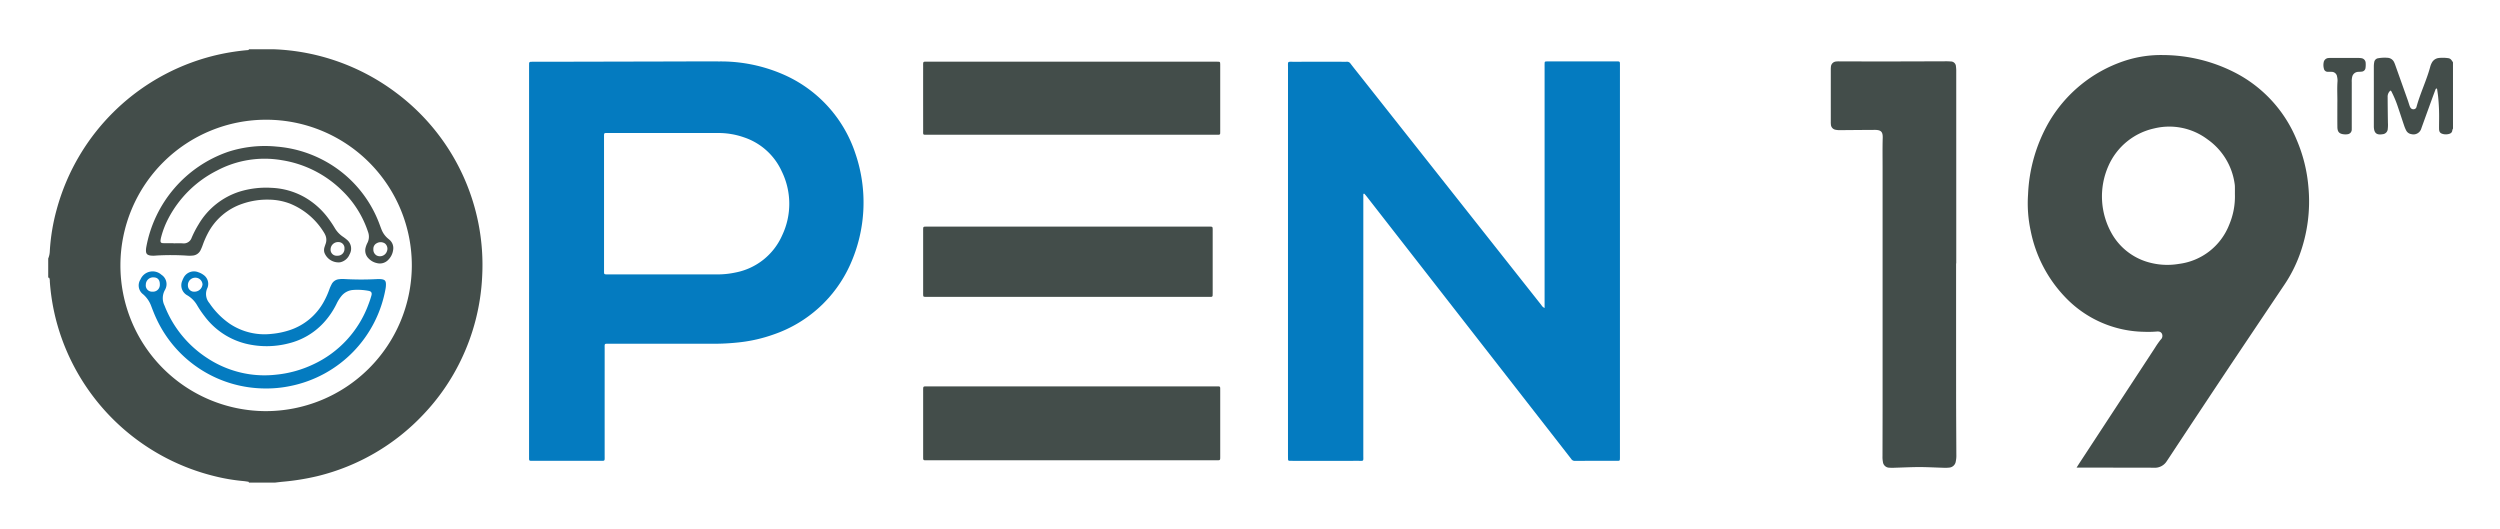 <svg xmlns="http://www.w3.org/2000/svg" role="img" viewBox="-5.41 76.59 411.06 87.06"><title>Open 19 logo</title><defs><style>.cls-1{fill:#434d4a}.cls-2{fill:#047bc0}</style></defs><path d="M39.533 84.688A35.688 35.688 0 0 1 59.686 91.814a35.319 35.319 0 0 1 14.182 30.263 35.38 35.38 0 0 1-3.518 13.78 34.854 34.854 0 0 1-6.131 8.864 35.41 35.41 0 0 1-17.466 10.164 39.73 39.73 0 0 1-5.726.918c-.403.04-.805.091-1.207.137h-4.304c-.01-.072-.03-.133-.117-.144-.284-.038-.567-.09-.852-.114a30.552 30.552 0 0 1-4.652-.792 35.707 35.707 0 0 1-25.087-22.469 34.967 34.967 0 0 1-2.027-9.555 1.395 1.395 0 0 0-.082-.56c-.043-.085-.114-.059-.181-.057v-3.154a3.446 3.446 0 0 0 .262-1.244 32.762 32.762 0 0 1 1.117-6.769 35.701 35.701 0 0 1 26.822-25.56 37.33 37.33 0 0 1 4.529-.688c.107-.01.249.029.268-.147zm22.77 35.636a23.957 23.957 0 1 0-24.095 23.865 24.019 24.019 0 0 0 24.095-23.865zM397.922 97.734a.896.896 0 0 0-.109.259c-.032.41-.294.568-.653.644a1.873 1.873 0 0 1-.781.01c-.543-.112-.741-.327-.749-.873-.008-.549.005-1.098.008-1.647a32.656 32.656 0 0 0-.16-3.647c-.044-.403-.106-.804-.163-1.206-.01-.072-.047-.15-.127-.131a.237.237 0 0 0-.133.136q-.366.971-.72 1.946-.781 2.152-1.559 4.306c-.032.09-.06.181-.093.27a1.339 1.339 0 0 1-1.619.841 1.131 1.131 0 0 1-.841-.602 5.559 5.559 0 0 1-.332-.79c-.345-1.016-.673-2.038-1.02-3.054a17.447 17.447 0 0 0-.947-2.316c-.074-.144-.115-.313-.285-.403a1.296 1.296 0 0 0-.463 1.075q.01 2.112.045 4.224a5.719 5.719 0 0 1-.025 1.0.915.915 0 0 1-.874.884c-.024.004-.047.009-.07.013-.867.119-1.26-.191-1.335-1.055-.012-.142-.01-.286-.01-.429q-.001-4.799-.001-9.598a3.724 3.724 0 0 1 .065-.783.76.76 0 0 1 .677-.647 6.231 6.231 0 0 1 1.57-.064 1.248 1.248 0 0 1 1.012.705 4.351 4.351 0 0 1 .215.53q1.021 2.864 2.037 5.73c.096.27.174.545.267.816a1.954 1.954 0 0 0 .168.393.559.559 0 0 0 .542.283.492.492 0 0 0 .462-.387c.608-2.234 1.639-4.324 2.246-6.558a3.019 3.019 0 0 1 .288-.729 1.471 1.471 0 0 1 1.151-.757 6.178 6.178 0 0 1 1.431.017c.422.046.562.177.882.699z" class="cls-1"/><path d="M248.558 127.229v-.87q0-19.315 0-38.63c0-.239-.004-.478.004-.717.009-.277.048-.31.351-.321.143-.005.287-.002.43-.002q5.415-0 10.83.001c.834 0.0.774-.084.774.767q.001 32.072 0 64.144c0 .119.003.239-.001.358-.013.378-.027.4-.418.401-2.343.003-4.686-.004-7.029.01a.675.675 0 0 1-.577-.341q-1.32-1.698-2.642-3.394-13.329-17.102-26.659-34.203-2.137-2.742-4.273-5.484c-.132-.169-.27-.333-.413-.492-.02-.022-.083-.011-.125-.006a.067.067 0 0 0-.043.045.754.754 0 0 0-.013.142c-.002.215-.001.43-.001.645q0 21.071-.002 42.142c-0 1.089.145.935-.955.937q-5.272.01-10.543.002c-.215 0-.43-.002-.645-.008a.209.209 0 0 1-.231-.213c-.009-.239-.011-.477-.011-.716q-.001-14.585-0-29.17 0-17.272.002-34.545c0-1.094-.132-.96.94-.963q4.124-.008 8.248-.002a4.127 4.127 0 0 0 .43-.002.69.69 0 0 1 .67.315c.536.703 1.092 1.39 1.64 2.084q13.358 16.897 26.716 33.794 1.511 1.912 3.023 3.824a1.085 1.085 0 0 0 .524.469zm-166.976-7.676q0-15.91 0-31.821 0-.358.006-.717c.003-.177.114-.253.274-.262.167-.009.335-.007.502-.008.669-.001 1.339.001 2.008-0q10.076-.022 20.153-.045c2.797-.006 5.594-.023 8.391-.008a25.669 25.669 0 0 1 10.325 2.079 21.518 21.518 0 0 1 11.975 12.999 24.878 24.878 0 0 1-.846 18.357 21.387 21.387 0 0 1-12.508 11.431 24.845 24.845 0 0 1-5.782 1.327 37.837 37.837 0 0 1-4.221.226q-8.499-.002-16.998.001c-.955 0-.849-.104-.849.834q-.004 8.779-.002 17.559c-0.0.946.098.855-.831.856q-5.379.003-10.758.001c-.096 0-.191-.001-.287 0-.561.008-.557-.027-.553-.558.001-.167 0-.334 0-.502zm12.326-9.504q0 5.483 0 10.965c0.0.723-.058.693.704.693q8.893-.001 17.786 0a13.958 13.958 0 0 0 3.131-.312 10.544 10.544 0 0 0 7.664-6.102 12.095 12.095 0 0 0-.068-10.534 10.44 10.44 0 0 0-6.226-5.592 12.635 12.635 0 0 0-4.221-.707q-9.037-.008-18.073-.002c-.74 0-.699-.053-.699.699q0.0.179 0 .358z" class="cls-2"/><path d="M336.03 153.473c.236-.369.386-.609.541-.846q5.536-8.45 11.074-16.9.648-.989 1.294-1.979a13.285 13.285 0 0 1 .902-1.291.841.841 0 0 0 .23-.978c-.199-.396-.557-.404-.925-.372a16.743 16.743 0 0 1-2.006.038 18.299 18.299 0 0 1-12.979-5.691 21.913 21.913 0 0 1-5.678-10.909 21.454 21.454 0 0 1-.432-5.983 26 26 0 0 1 3.343-11.738A22.654 22.654 0 0 1 343.804 86.634a19.108 19.108 0 0 1 6.486-.992 26.169 26.169 0 0 1 11.536 2.76A21.666 21.666 0 0 1 372.229 99.61a24.899 24.899 0 0 1 1.916 7.678 25.529 25.529 0 0 1-1.49 11.333 22.695 22.695 0 0 1-2.446 4.768q-4.454 6.632-8.901 13.269-5.006 7.513-9.977 15.049c-.158.239-.316.478-.477.716a2.309 2.309 0 0 1-2.064 1.076q-.574-.01-1.147-.011-5.414-.008-10.829-.015c-.21-0-.421-0-.785-0zm26.032-44.933c0-.43.005-.86-.002-1.289a3.441 3.441 0 0 0-.05-.499 10.737 10.737 0 0 0-4.455-7.249 10.454 10.454 0 0 0-8.775-1.795 10.739 10.739 0 0 0-7.499 6.126 12.378 12.378 0 0 0 .679 11.41 10.055 10.055 0 0 0 6.127 4.531 11.343 11.343 0 0 0 4.765.206 10.248 10.248 0 0 0 8.261-6.414 11.893 11.893 0 0 0 .95-5.026zm-45.843 11.362q0 10.787.002 21.573c.003 3.297.025 6.593.04 9.89a4.445 4.445 0 0 1-.09 1.068 1.184 1.184 0 0 1-1.11 1.045 6.309 6.309 0 0 1-1.002.021c-1.29-.035-2.58-.111-3.87-.111-1.362.001-2.723.073-4.085.11a6.746 6.746 0 0 1-.86-.007 1.067 1.067 0 0 1-1.06-.978 4.201 4.201 0 0 1-.066-.927c.005-2.508.014-5.017.015-7.525q.002-19.997-0-39.995c-0-1.6-.027-3.2.021-4.801.03-1.016-.291-1.321-1.324-1.317-1.888.008-3.776.026-5.664.041a3.295 3.295 0 0 1-.783-.067.913.913 0 0 1-.748-.849 3.828 3.828 0 0 1-.018-.501q-.001-4.228 0-8.457a3.858 3.858 0 0 1 .024-.572.92.92 0 0 1 .844-.839 3.346 3.346 0 0 1 .501-.023c2.463.005 4.925.018 7.388.016 3.299-.003 6.599-.018 9.898-.026a10.127 10.127 0 0 1 1.074.026.84.84 0 0 1 .849.812 5.379 5.379 0 0 1 .048.856q.003 14.55.002 29.1v2.437zM170.811 98.746q-11.795 0-23.591-.002c-.954-0-.841.121-.842-.831q-.006-5.195-.001-10.389c0-.882-.065-.793.824-.793q10.469-.002 20.937-.001 13.086 0 26.172.001c.239 0 .478.002.716.015a.193.193 0 0 1 .181.186 3.243 3.243 0 0 1 .016.357q.001 5.445 0 10.891c0 .096-.003.191-.003.287-0.0.165-.063.273-.246.275-.191.002-.382.005-.573.005q-11.222 0-22.443 0zm-.002 41.373q11.722 0 23.444 0c.239 0 .478.003.717.005.181.002.25.107.251.274.001.167.003.334.003.501q0 5.302 0 10.603c0 .048-0.0.096 0 .143.002.647.017.625-.627.625q-.251 0-.502 0-23.337 0-46.673-0c-.263 0-.526-.003-.788-.006-.181-.002-.25-.11-.252-.275-.002-.167-.004-.334-.004-.501q-0-5.302-0-10.603c0-.072-.001-.143 0-.215.009-.543.009-.544.557-.551.167-.002.335-0.0.502-0zm-.722-14.718q-11.366 0-22.733-0c-.215 0-.43.004-.645-.003-.281-.009-.317-.048-.329-.341-.007-.167-.003-.334-.003-.502q-0-4.945 0-9.889c0-.191-.002-.382.009-.573a.222.222 0 0 1 .22-.232c.215-.011.43-.012.645-.012q22.912-.001 45.824-0c.191 0 .383-.004.574.004.273.012.319.061.332.353.007.143.003.287.003.43q0 5.016-0 10.032-0.0.251-.011.501a.212.212 0 0 1-.221.227c-.215.007-.43.006-.645.006q-11.51 0-23.02 0zM378.91 93.405c.013-1.045-.064-2.262.026-3.479a2.695 2.695 0 0 0-.07-.71.9.9 0 0 0-.935-.814c-.19-.015-.382.003-.573-.007a.629.629 0 0 1-.666-.531 2.239 2.239 0 0 1-.038-.994.844.844 0 0 1 .762-.736 3.12 3.12 0 0 1 .429-.015q2.186-.001 4.372.001a3.593 3.593 0 0 1 .642.037.804.804 0 0 1 .703.787 3.698 3.698 0 0 1-.021.785.686.686 0 0 1-.66.642c-.189.026-.382.017-.572.036a1.036 1.036 0 0 0-.962.824 3.091 3.091 0 0 0-.07.853q-.001 3.581-.001 7.162c0 .191.007.383-.004.573a.779.779 0 0 1-.78.85 1.227 1.227 0 0 1-.214.021c-1.119-.018-1.358-.448-1.367-1.249-.015-1.289-.004-2.578-.004-4.039zM23.118 116.597c.502 0 1.004-.021 1.505.005a1.365 1.365 0 0 0 1.47-.897 16.744 16.744 0 0 1 1.149-2.225 12.067 12.067 0 0 1 6.736-5.381 14.832 14.832 0 0 1 5.309-.622 12.029 12.029 0 0 1 5.39 1.541 12.681 12.681 0 0 1 3.922 3.514 16.886 16.886 0 0 1 1.034 1.547 4.431 4.431 0 0 0 1.304 1.405 6.839 6.839 0 0 1 .685.518 1.883 1.883 0 0 1 .451 2.402 2.161 2.161 0 0 1-1.586 1.319 2.482 2.482 0 0 1-2.545-1.563 1.497 1.497 0 0 1-.001-.915c.065-.205.134-.408.206-.61a1.923 1.923 0 0 0-.13-1.527 1.774 1.774 0 0 0-.1-.19 11.685 11.685 0 0 0-5.666-4.856 10.031 10.031 0 0 0-3.433-.646 12.472 12.472 0 0 0-4.368.678 9.987 9.987 0 0 0-5.688 4.862 14.611 14.611 0 0 0-.832 1.9 7.905 7.905 0 0 1-.357.858 1.573 1.573 0 0 1-1.298.898 5.375 5.375 0 0 1-.929.01 40.705 40.705 0 0 0-5.087-.014 3.846 3.846 0 0 1-1.001-.011c-.48-.1-.66-.3-.667-.779a3.071 3.071 0 0 1 .046-.57A20.456 20.456 0 0 1 32.116 101.546a19.548 19.548 0 0 1 7.994-.849 19.799 19.799 0 0 1 7.137 1.973 19.585 19.585 0 0 1 9.774 10.868c.103.267.197.538.306.803a3.675 3.675 0 0 0 1.082 1.492c.074.06.149.12.22.184a1.779 1.779 0 0 1 .601 1.675 2.79 2.79 0 0 1-.769 1.585 1.89 1.89 0 0 1-1.892.574 2.669 2.669 0 0 1-1.409-.802 1.817 1.817 0 0 1-.46-1.722 3.479 3.479 0 0 1 .304-.801 2.228 2.228 0 0 0 .101-1.8 16.674 16.674 0 0 0-4.26-6.79 18.138 18.138 0 0 0-9.948-5.012 16.7 16.7 0 0 0-10.634 1.714 18.303 18.303 0 0 0-7.989 7.867 14.433 14.433 0 0 0-1.167 2.996 3.638 3.638 0 0 0-.123.631c-.025.309.095.425.413.439.143.006.287.002.43.002q.645 0 1.291 0zm32.863.956a1.101 1.101 0 0 0 .547 1.048 1.211 1.211 0 0 0 1.676-.682 1.113 1.113 0 0 0-.317-1.292 1.277 1.277 0 0 0-1.355-.043 1.016 1.016 0 0 0-.551.968zm-5.733-1.16a1.228 1.228 0 0 0-1.302 1.219.992.992 0 0 0 1.109 1.022 1.107 1.107 0 0 0 1.173-1.165.981.981 0 0 0-.981-1.076z" class="cls-1"/><path d="M38.215 140.462a19.777 19.777 0 0 1-17.896-11.448c-.316-.668-.585-1.359-.848-2.05a4.692 4.692 0 0 0-1.352-1.987 1.811 1.811 0 0 1-.426-2.447 2.167 2.167 0 0 1 3.437-.766 1.844 1.844 0 0 1 .633 2.403.669.669 0 0 1-.03.065 2.733 2.733 0 0 0-.089 2.608 18.065 18.065 0 0 0 7.036 8.635 17.215 17.215 0 0 0 6.975 2.656 16.999 16.999 0 0 0 4.289.069 18.473 18.473 0 0 0 6.116-1.682 17.543 17.543 0 0 0 9.103-9.849c.188-.489.357-.988.499-1.492.127-.449-.029-.692-.484-.769a9.874 9.874 0 0 0-2.571-.138 2.728 2.728 0 0 0-1.858.972 6.318 6.318 0 0 0-.835 1.331 13.123 13.123 0 0 1-2.142 3.12 11.492 11.492 0 0 1-5.66 3.34 14.441 14.441 0 0 1-7.095.068 12.121 12.121 0 0 1-6.791-4.515 17.056 17.056 0 0 1-1.208-1.776 4.471 4.471 0 0 0-1.638-1.664 1.868 1.868 0 0 1-.809-2.419 2.626 2.626 0 0 1 .171-.393 1.916 1.916 0 0 1 2.481-.973 2.903 2.903 0 0 1 .824.426 1.785 1.785 0 0 1 .692 2.029.818.818 0 0 1-.051.134 2.298 2.298 0 0 0 .336 2.483 12.788 12.788 0 0 0 3.353 3.397 10.279 10.279 0 0 0 6.893 1.655 13.089 13.089 0 0 0 2.871-.587 9.925 9.925 0 0 0 5.742-4.794 13.289 13.289 0 0 0 .846-1.893 6.728 6.728 0 0 1 .372-.851 1.515 1.515 0 0 1 1.24-.86 4.318 4.318 0 0 1 .712-.038 48.786 48.786 0 0 0 5.517.019 4.467 4.467 0 0 1 .643.006c.661.066.843.265.835.909a3.857 3.857 0 0 1-.059.641 19.877 19.877 0 0 1-15.576 16.005 19.423 19.423 0 0 1-4.198.423zm-18.325-18.261a1.201 1.201 0 0 0-1.324 1.195 1.024 1.024 0 0 0 1.08 1.15 1.123 1.123 0 0 0 1.224-1.192c.012-.719-.347-1.141-.98-1.152zm6.722 2.347a1.32 1.32 0 0 0 1.277-1.2 1.173 1.173 0 0 0-1.175-1.1 1.215 1.215 0 0 0-1.227 1.285 1.011 1.011 0 0 0 1.124 1.014z" class="cls-2"/></svg>